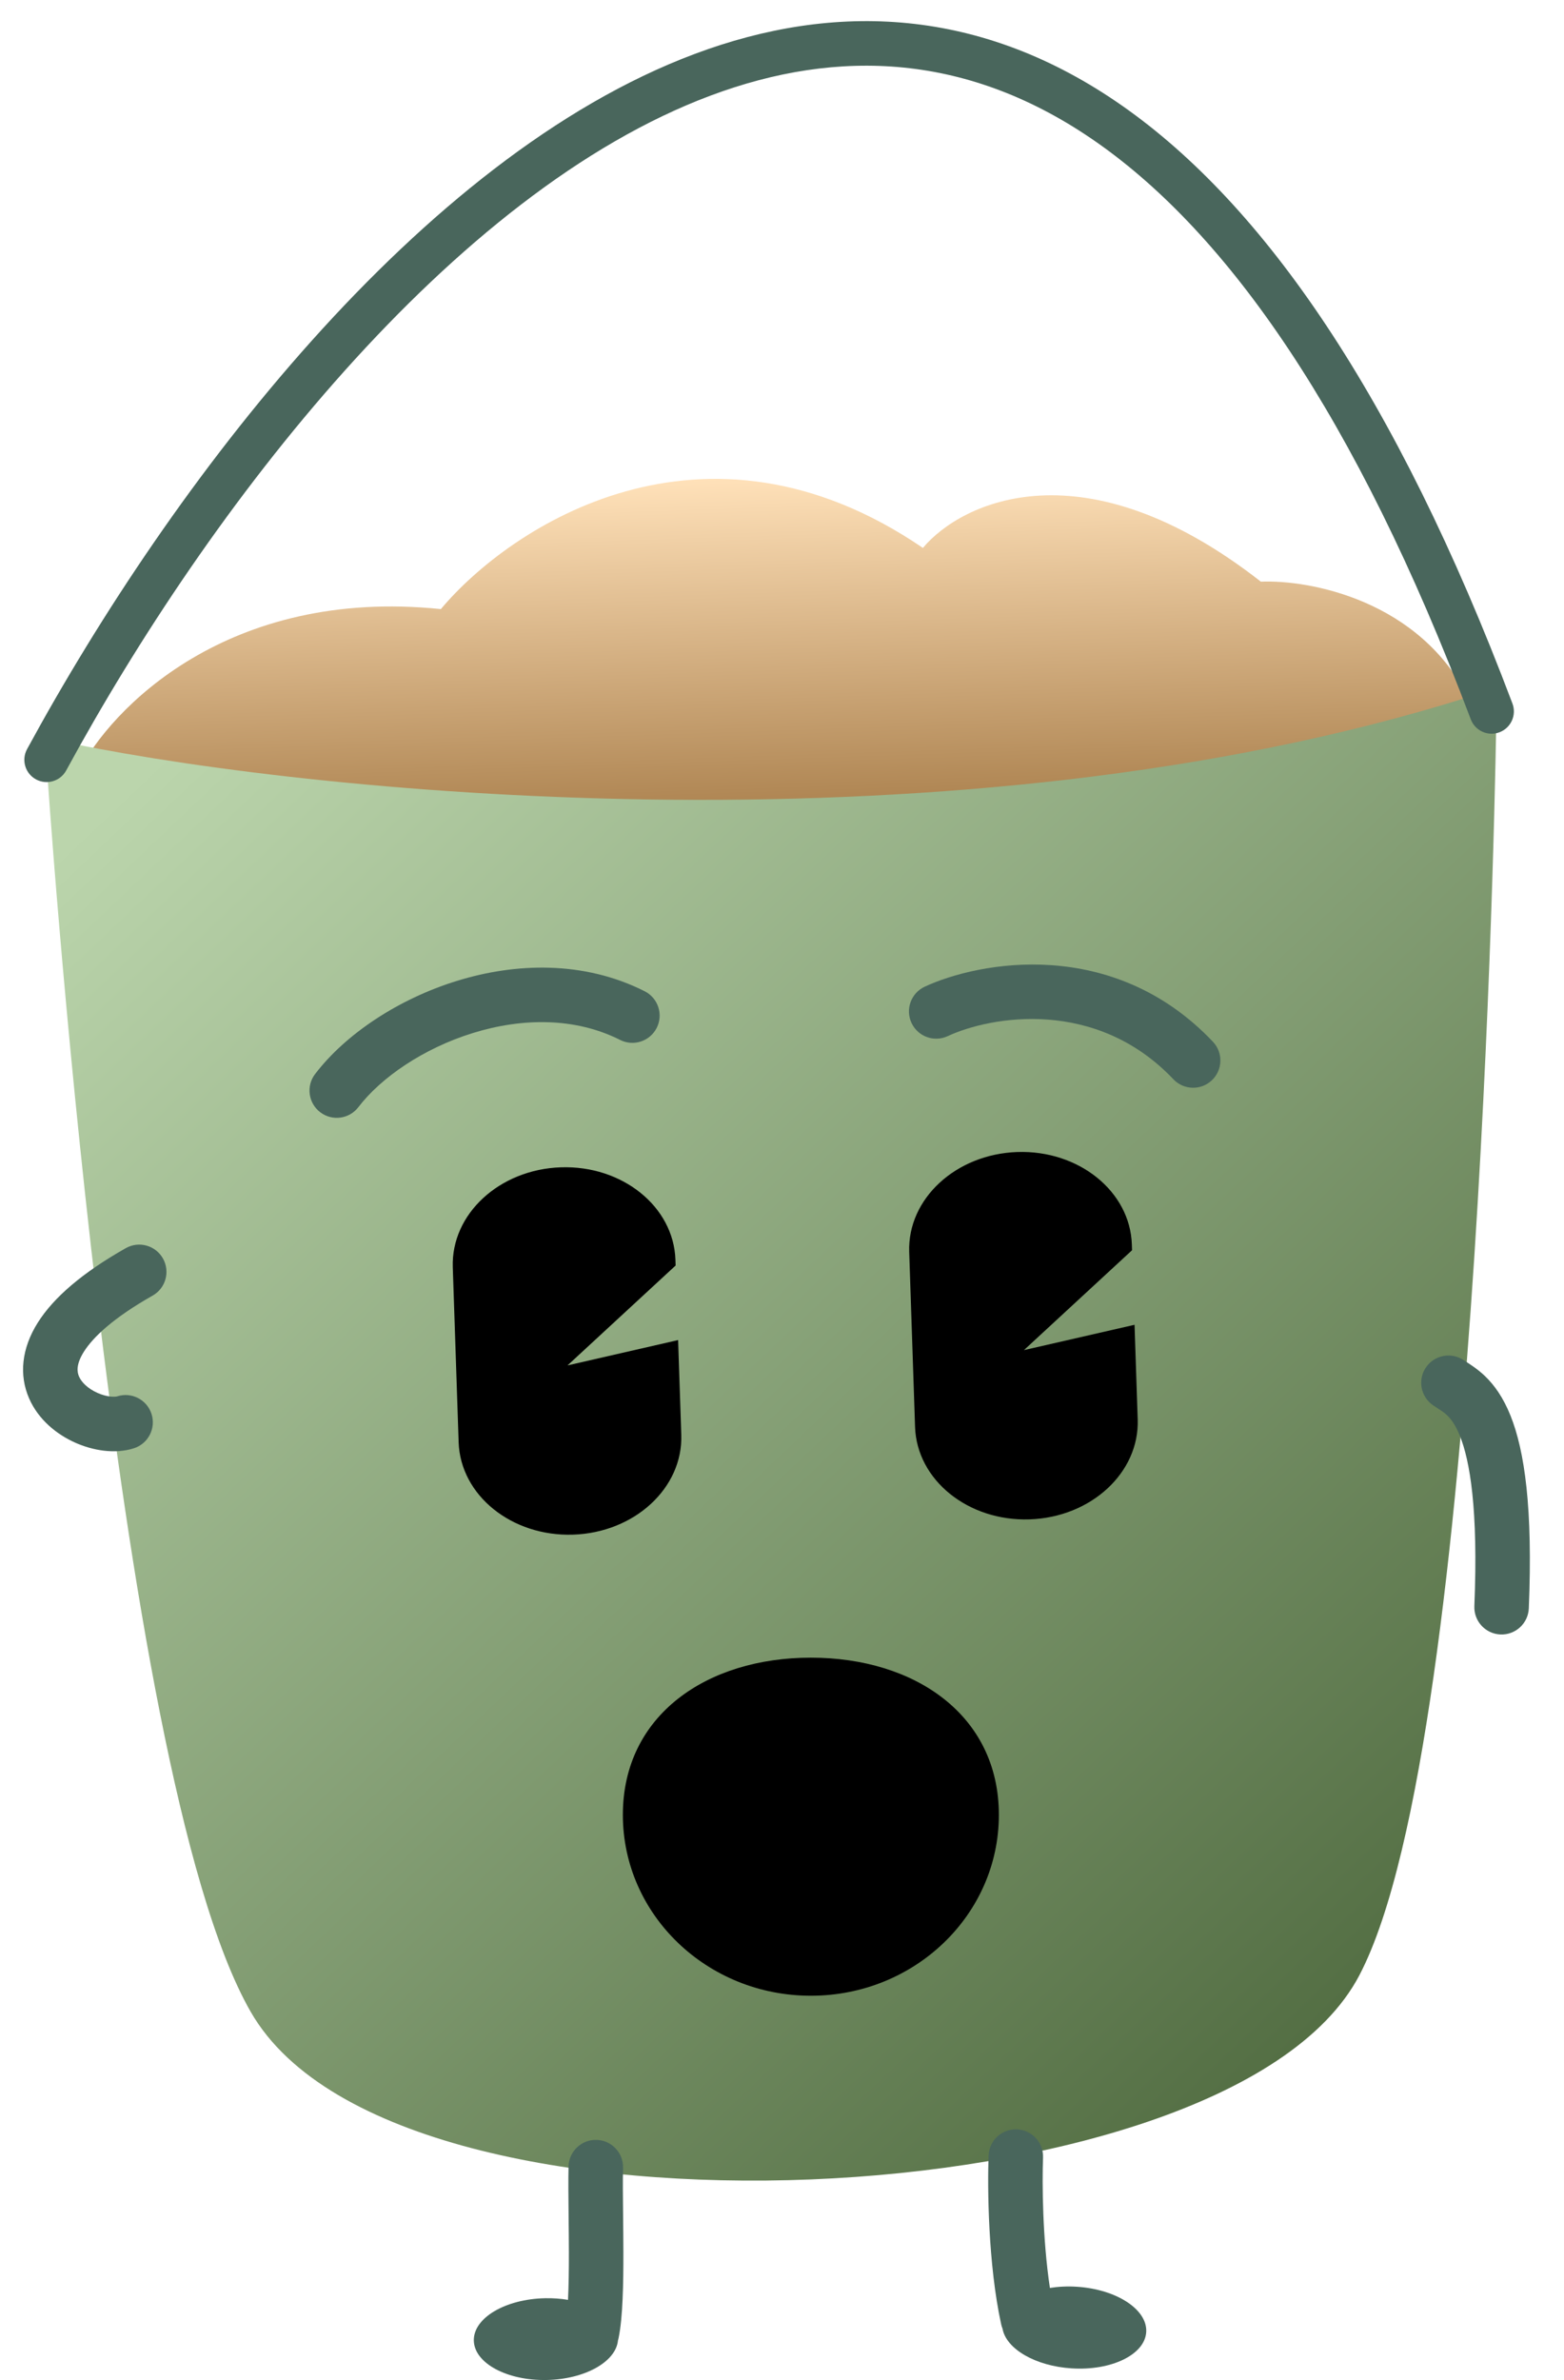 <svg width="574" height="873" viewBox="0 0 574 873" fill="none" xmlns="http://www.w3.org/2000/svg">
<path d="M161.8 223.406C83.589 215.325 40.492 259.981 28.719 283.319C352.271 322.523 503.784 281.712 539.096 256.406C521.183 220.19 480.731 212.602 462.744 213.335C397.844 162.644 353.011 183.968 338.707 200.966C258.275 146.074 187.255 193.054 161.8 223.406Z" fill="url(#paint0_linear_150_1389)"/>
<path fill-rule="evenodd" clip-rule="evenodd" d="M549.15 263.721C549.15 263.718 549.15 263.716 540.975 263.606L549.15 263.716L549.303 252.428L538.53 255.804C351.614 314.377 119.574 291.621 26.991 272.847L16.501 270.72L17.208 281.4L25.365 280.86C17.208 281.4 17.208 281.402 17.208 281.405L17.226 281.674C17.238 281.853 17.256 282.119 17.28 282.47C17.328 283.172 17.4 284.213 17.495 285.572C17.686 288.291 17.972 292.286 18.353 297.398C19.116 307.622 20.26 322.317 21.788 340.217C24.843 376.012 29.433 424.653 35.572 476.008C41.709 527.34 49.409 581.499 58.695 628.293C67.909 674.723 78.888 715.041 91.994 737.876C106.043 762.355 136.759 778.321 172.969 787.868C209.614 797.531 253.842 801.144 297.645 799.374C341.455 797.604 385.317 790.431 421.242 778.203C456.699 766.135 486.316 748.501 498.913 724.464C510.717 701.938 519.46 661.472 526.141 614.78C532.88 567.675 537.676 512.948 541.079 461C544.483 409.027 546.501 359.717 547.667 323.407C548.25 305.249 548.621 290.336 548.846 279.958C548.958 274.769 549.034 270.713 549.082 267.953C549.106 266.572 549.123 265.516 549.134 264.803L549.143 264.161L549.146 263.994L549.15 263.721Z" fill="url(#paint1_linear_150_1389)"/>
<path fill-rule="evenodd" clip-rule="evenodd" d="M247.887 462.051C247.236 442.572 228.415 427.393 205.851 428.148C183.286 428.904 165.523 445.306 166.174 464.786L168.322 528.977C168.974 548.456 187.795 563.635 210.359 562.879C232.924 562.124 250.687 545.721 250.035 526.242L248.873 491.514L208.282 500.804L247.958 464.167L247.887 462.051Z" fill="black"/>
<path fill-rule="evenodd" clip-rule="evenodd" d="M415.398 456.446C414.746 436.967 395.926 421.788 373.361 422.543C350.797 423.298 333.033 439.701 333.685 459.18L335.833 523.371C336.485 542.85 355.305 558.029 377.87 557.274C400.434 556.519 418.198 540.116 417.546 520.637L416.384 485.909L375.793 495.199L415.469 458.562L415.398 456.446Z" fill="black"/>
<path fill-rule="evenodd" clip-rule="evenodd" d="M126.634 135.828C85.802 181.356 50.469 234.459 24.296 282.587C22.138 286.554 17.174 288.021 13.207 285.864C9.24 283.706 7.773 278.742 9.93 274.775C36.586 225.76 72.621 171.562 114.461 124.91C156.212 78.357 204.25 38.747 255.025 19.759C306.249 0.604 360.182 2.527 412.118 38.968C463.53 75.042 512.161 144.367 555.079 258.047C556.674 262.272 554.542 266.989 550.318 268.584C546.093 270.179 541.376 268.047 539.781 263.823C497.36 151.458 450.24 85.693 402.726 52.354C355.735 19.382 307.567 17.569 260.753 35.075C213.49 52.749 167.555 90.2 126.634 135.828Z" fill="#49665C"/>
<path fill-rule="evenodd" clip-rule="evenodd" d="M59.797 461.577C62.516 466.384 60.823 472.485 56.016 475.204C41.448 483.443 34.123 490.522 30.82 495.733C27.775 500.536 28.32 503.325 29.006 504.896C29.939 507.031 32.282 509.332 35.759 510.882C39.412 512.511 42.242 512.408 43.053 512.149C48.314 510.47 53.94 513.374 55.62 518.636C57.299 523.897 54.395 529.523 49.133 531.203C42.111 533.444 34.024 532.006 27.615 529.149C21.029 526.213 14.164 520.877 10.68 512.905C6.949 504.369 7.869 494.583 13.928 485.025C19.729 475.874 30.238 466.806 46.17 457.795C50.977 455.077 57.078 456.77 59.797 461.577Z" fill="#49665C"/>
<path fill-rule="evenodd" clip-rule="evenodd" d="M523.358 501.502C526.492 496.954 532.719 495.808 537.267 498.942C537.391 499.027 537.599 499.159 537.874 499.334C539.246 500.205 542.289 502.137 544.916 504.642C548.429 507.993 551.701 512.568 554.375 519.239C559.552 532.157 562.601 553.254 561.084 589.913C560.856 595.432 556.197 599.72 550.679 599.491C545.161 599.263 540.873 594.605 541.101 589.087C542.584 553.246 539.383 535.593 535.811 526.68C534.109 522.435 532.381 520.325 531.113 519.116C530.041 518.093 529.323 517.634 528.17 516.897C527.573 516.515 526.859 516.058 525.918 515.41C521.371 512.277 520.225 506.05 523.358 501.502Z" fill="#49665C"/>
<path fill-rule="evenodd" clip-rule="evenodd" d="M228.659 795.129C228.804 789.609 224.447 785.015 218.926 784.869C213.405 784.724 208.811 789.081 208.665 794.602C208.539 799.39 208.61 806.112 208.686 813.241L208.686 813.243C208.731 817.488 208.777 821.878 208.784 826.09C208.795 832.592 208.711 838.594 208.463 843.542C205.819 843.098 202.996 842.885 200.066 842.944C185.445 843.237 173.727 850.19 173.893 858.472C174.06 866.755 186.047 873.231 200.669 872.938C214.679 872.656 226.023 866.262 226.801 858.441C226.885 858.161 226.958 857.875 227.019 857.584C228.589 850.037 228.804 837.484 228.784 826.056C228.776 821.322 228.726 816.695 228.679 812.376L228.679 812.376C228.606 805.61 228.541 799.601 228.659 795.129Z" fill="#49665C"/>
<path fill-rule="evenodd" clip-rule="evenodd" d="M382.807 791.393C383.024 785.875 378.726 781.225 373.208 781.008C367.689 780.791 363.04 785.089 362.823 790.607C362.373 802.03 362.607 830.415 367.425 852.455C367.55 853.026 367.721 853.574 367.933 854.097C369.239 861.504 379.929 867.824 393.293 868.673C407.887 869.599 420.144 863.648 420.669 855.381C421.194 847.113 409.788 839.66 395.193 838.733C391.73 838.513 388.398 838.681 385.323 839.175C382.608 821.16 382.446 800.585 382.807 791.393Z" fill="#49665C"/>
<path fill-rule="evenodd" clip-rule="evenodd" d="M173.56 378.891C155.336 384.53 139.808 395.258 131.536 406.075C128.181 410.462 121.905 411.299 117.518 407.944C113.131 404.589 112.294 398.313 115.649 393.926C126.877 379.243 146.199 366.421 167.649 359.785C189.201 353.117 214.263 352.291 236.601 363.575C241.531 366.065 243.508 372.08 241.018 377.009C238.528 381.939 232.513 383.916 227.583 381.426C211.121 373.11 191.684 373.284 173.56 378.891Z" fill="#49665C"/>
<path fill-rule="evenodd" clip-rule="evenodd" d="M430.635 395.848C402.252 365.927 363.651 372.682 347.803 380.039C342.793 382.365 336.847 380.189 334.522 375.18C332.196 370.17 334.372 364.224 339.381 361.899C359.278 352.663 408.438 343.387 445.145 382.084C448.946 386.091 448.779 392.42 444.772 396.221C440.765 400.022 434.436 399.855 430.635 395.848Z" fill="#49665C"/>
<path d="M366.593 665.66C366.593 702.299 335.7 732 297.593 732C259.485 732 228.593 702.299 228.593 665.66C228.593 629.021 259.485 608 297.593 608C335.7 608 366.593 629.021 366.593 665.66Z" fill="black"/>
<defs>
<linearGradient id="paint0_linear_150_1389" x1="280.732" y1="174.966" x2="284.916" y2="299.987" gradientUnits="userSpaceOnUse">
<stop stop-color="#FFE1B9"/>
<stop offset="1" stop-color="#AB814E"/>
<stop offset="1" stop-color="#FFE1B9" stop-opacity="0"/>
</linearGradient>
<linearGradient id="paint1_linear_150_1389" x1="33.093" y1="301.676" x2="500.593" y2="794.676" gradientUnits="userSpaceOnUse">
<stop stop-color="#BBD5AC"/>
<stop offset="1" stop-color="#4C673C"/>
</linearGradient>
</defs>
</svg>
